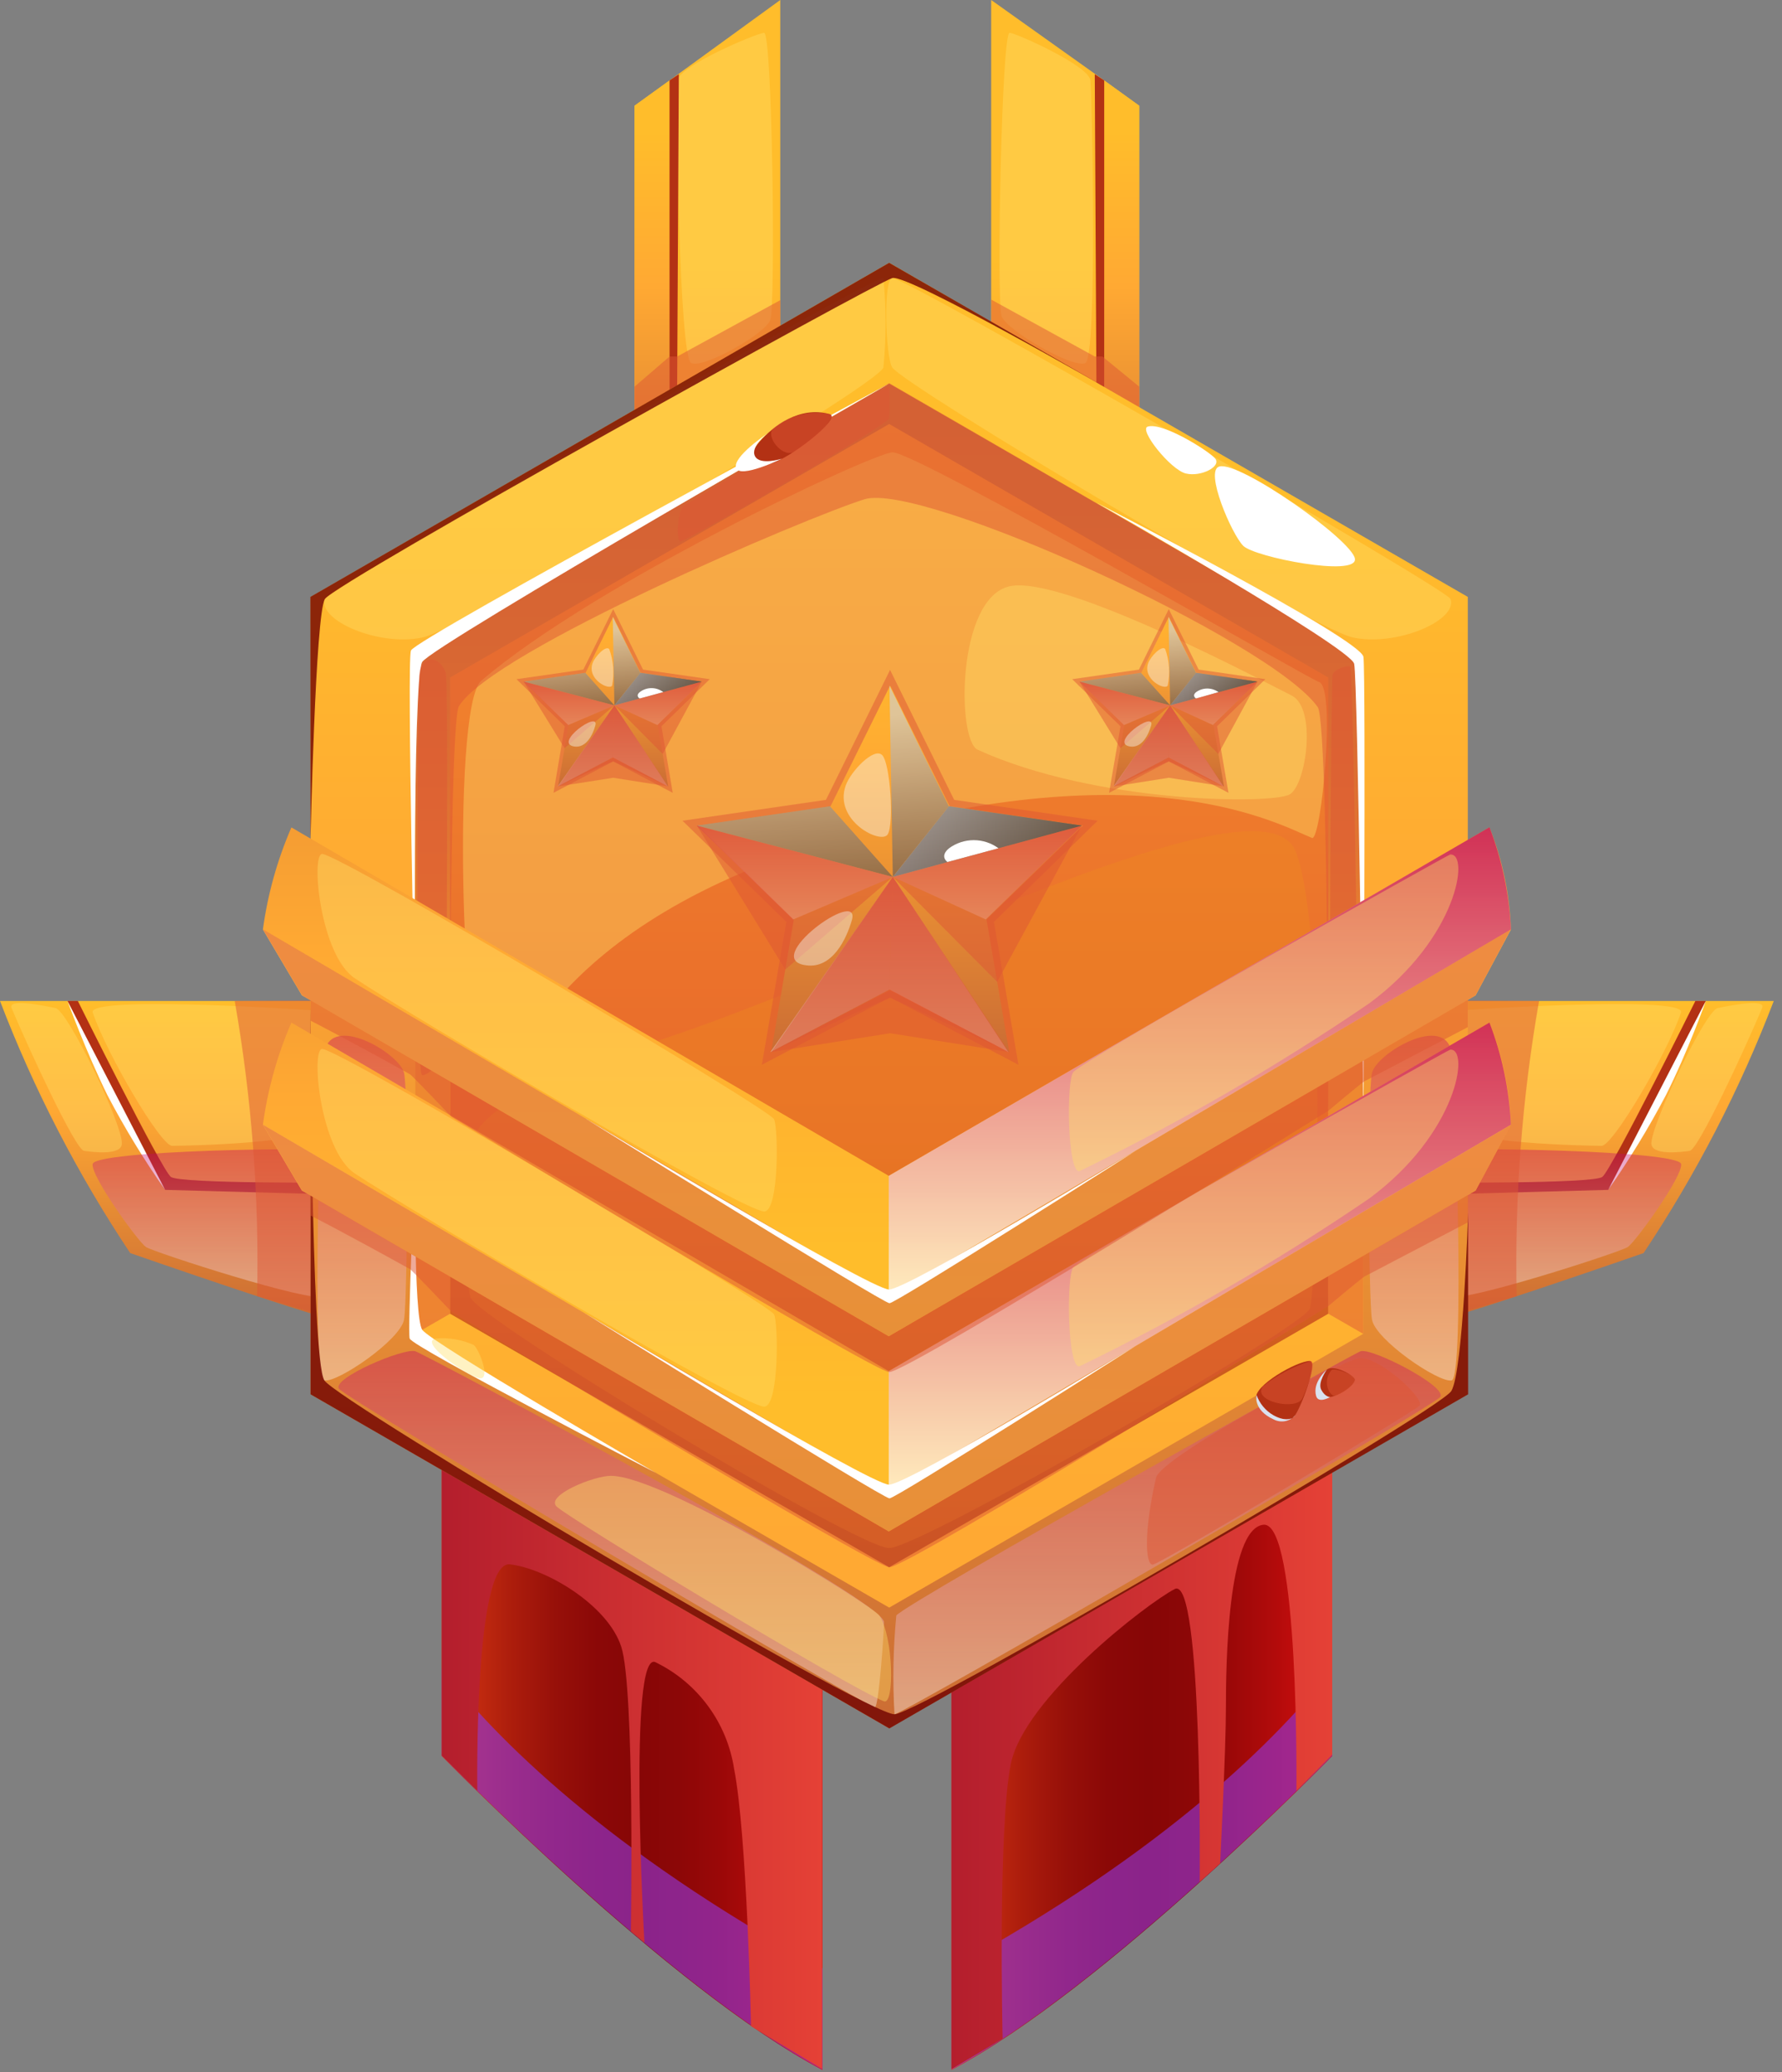 <svg width="117" height="136" viewBox="0 0 117 136" fill="none" xmlns="http://www.w3.org/2000/svg">
<rect x="0" y="0" width="117" height="136" fill="#808080" stroke="none"/>
<path d="M23.559 50.87L20.859 42.39L23.539 39.02L41.659 28.09V6.94L43.959 5.28L51.229 0V36.08L23.559 50.87Z" fill="url(#paint0_linear_6456_59498)"/>
<path d="M20.859 42.39L43.959 29.16V5.28L41.659 6.94V28.09L23.539 39.02L20.859 42.39Z" fill="url(#paint1_linear_6456_59498)"/>
<g style="mix-blend-mode:soft-light" opacity="0.4">
<path d="M44.492 5.28C44.371 6.63 44.592 23.44 45.382 23.83C46.172 24.22 50.242 21.92 50.581 20.99C50.922 20.06 50.721 2.08 50.161 2.15C49.602 2.22 44.572 4.33 44.492 5.28Z" fill="#FFDF66"/>
</g>
<path style="mix-blend-mode:multiply" opacity="0.37" d="M44.621 29.47C42.561 31.16 22.001 42.39 21.751 43.12C21.391 44.05 24.111 48.43 25.411 48.06C26.711 47.69 51.151 33.84 51.201 33.19C51.251 32.54 51.311 28.93 50.721 28.7C50.131 28.47 45.411 28.82 44.621 29.47Z" fill="url(#paint2_linear_6456_59498)"/>
<path d="M20.859 43.12L44.439 29.42L44.569 4.87L43.959 5.28V29.16L20.859 42.39V43.12Z" fill="#B33114"/>
<g style="mix-blend-mode:soft-light" opacity="0.4">
<path d="M41.898 28.33C40.559 28.42 23.788 39.18 23.788 39.49C23.788 39.8 20.838 41.62 21.558 41.57C22.279 41.52 43.468 29.57 43.498 29.16C43.529 28.75 42.629 28.28 41.898 28.33Z" fill="#FFDF66"/>
</g>
<g style="mix-blend-mode:soft-light" opacity="0.4">
<path d="M20.859 43.12C20.859 43.12 31.999 37.49 37.729 33.89C43.459 30.29 44.619 29.47 44.619 29.47L20.859 43.12Z" fill="#FFDF66"/>
</g>
<g style="mix-blend-mode:multiply" opacity="0.5">
<path d="M41.661 25.38L43.961 23.4H44.461L51.231 19.7V36.08L43.501 39.98L39.711 29.26L41.661 28.09V25.38Z" fill="#DE5634"/>
</g>
<path d="M92.888 50.87L95.588 42.39L92.918 39.02L74.798 28.09V6.94L72.498 5.28L65.078 0V36L92.888 50.87Z" fill="url(#paint3_linear_6456_59498)"/>
<path d="M95.59 42.39L72.5 29.16V5.28L74.8 6.94V28.09L92.92 39.02L95.59 42.39Z" fill="url(#paint4_linear_6456_59498)"/>
<g style="mix-blend-mode:soft-light" opacity="0.4">
<path d="M71.591 5.28C71.711 6.63 72.051 23.44 71.261 23.83C70.471 24.22 66.101 21.69 65.761 20.76C65.421 19.83 65.761 2.08 66.291 2.15C66.821 2.22 71.511 4.33 71.591 5.28Z" fill="#FFDF66"/>
</g>
<path style="mix-blend-mode:multiply" opacity="0.37" d="M71.83 29.47C73.89 31.16 94.43 42.39 94.71 43.12C95.07 44.05 92.34 48.43 91.04 48.06C89.74 47.69 65.31 33.84 65.26 33.19C65.21 32.54 65.15 28.93 65.74 28.7C66.33 28.47 71.05 28.82 71.83 29.47Z" fill="url(#paint5_linear_6456_59498)"/>
<path d="M95.589 43.12L72.009 29.42L71.879 4.87L72.499 5.28V29.16L95.589 42.39V43.12Z" fill="#B33114"/>
<g style="mix-blend-mode:soft-light" opacity="0.4">
<path d="M74.55 28.33C75.9 28.42 92.66 39.18 92.66 39.49C92.66 39.8 95.66 41.62 94.9 41.57C94.14 41.52 73 29.55 73 29.16C73 28.77 73.83 28.28 74.55 28.33Z" fill="#FFDF66"/>
</g>
<g style="mix-blend-mode:soft-light" opacity="0.4">
<path d="M95.588 43.12C95.588 43.12 84.428 37.49 78.728 33.89C73.028 30.29 71.828 29.47 71.828 29.47L95.588 43.12Z" fill="#FFDF66"/>
</g>
<g style="mix-blend-mode:multiply" opacity="0.5">
<path d="M74.8 25.38L72.38 23.4H71.88L65.09 19.67L65.11 36.08L72.84 39.98L76.63 29.26L74.8 28.09V25.38Z" fill="#DE5634"/>
</g>
<path d="M54 102.87V135.87C44 130.61 29 115.26 29 115.26V92.44L54 102.87Z" fill="url(#paint6_linear_6456_59498)"/>
<g style="mix-blend-mode:multiply" opacity="0.6">
<path d="M54 129.2V135.84C44 130.58 29 115.23 29 115.23V109.54C32.47 114 39.81 121.46 54 129.2Z" fill="#8E37E2"/>
</g>
<path d="M62.469 102.87V135.87C72.469 130.61 87.469 115.26 87.469 115.26V92.44L62.469 102.87Z" fill="url(#paint7_linear_6456_59498)"/>
<g style="mix-blend-mode:multiply" opacity="0.6">
<path d="M62.469 129.2V135.84C72.469 130.58 87.469 115.23 87.469 115.23V109.54C83.999 114 76.639 121.46 62.469 129.2Z" fill="#8E37E2"/>
</g>
<path style="mix-blend-mode:multiply" d="M31.34 117.55C31.34 117.55 31.11 102.42 33.47 102.68C35.83 102.94 39.9 105.34 40.79 108.09C41.68 110.84 41.42 126.77 41.42 126.77L42.31 127.51C42.31 127.51 41.21 108.16 43.05 109.11C44.41 109.774 45.589 110.758 46.486 111.977C47.383 113.196 47.971 114.614 48.2 116.11C49.05 120.43 49.31 133 49.31 133L53.98 135.8V102.8L29 92.44V115.23L31.34 117.55Z" fill="url(#paint8_linear_6456_59498)"/>
<path style="mix-blend-mode:multiply" d="M85.119 117.55C85.119 117.55 85.309 99.82 82.949 100.08C80.589 100.34 80.489 109.32 80.489 112.08C80.489 114.84 80.109 122.31 80.109 122.31L78.769 123.52C78.769 123.52 78.969 103.35 77.129 104.3C75.289 105.25 67.209 111.49 66.359 115.81C65.509 120.13 65.829 133.81 65.829 133.81L62.469 135.81V102.81L87.469 92.38V115.17L85.119 117.55Z" fill="url(#paint9_linear_6456_59498)"/>
<path d="M22.23 86.65C22.14 86.98 8.55 82.25 8.55 82.25C5.095 77.068 2.228 71.517 0 65.7H23.21L22.23 86.65Z" fill="url(#paint10_linear_6456_59498)"/>
<path d="M4.43 65.7C4.43 65.7 9.85 76.89 10.84 78.1L22.57 78.42V77.62C22.57 77.62 11.83 77.71 11.22 77.25C10.61 76.79 5.11 65.7 5.11 65.7H4.43Z" fill="#B33114"/>
<path d="M4.43 65.7L10.84 78.1C9.448 76.117 8.185 74.046 7.06 71.9C5.63 69 4.43 65.7 4.43 65.7Z" fill="white"/>
<g style="mix-blend-mode:soft-light" opacity="0.4">
<path d="M6.089 66.46C6.989 69.14 10.55 75.21 11.3 75.21C12.05 75.21 20.649 75.06 21.439 73.82C22.23 72.58 22.919 66.58 22.23 66.46C21.54 66.34 5.689 65.27 6.089 66.46Z" fill="#FFDF66"/>
</g>
<g style="mix-blend-mode:soft-light" opacity="0.4">
<path d="M0.76 66.17C1.87 68.79 4.94 75.46 5.52 75.54C6.1 75.62 8 75.86 8 75.06C8.05 73.78 4.45 66.34 3.65 66.17C2.85 66 0.49 65.52 0.76 66.17Z" fill="#FFDF66"/>
</g>
<path style="mix-blend-mode:multiply" opacity="0.37" d="M6.08 76.41C5.98 77.24 9.08 81.51 9.58 81.85C10.081 82.19 20.52 85.56 21.201 85.08C21.881 84.6 22.25 75.8 21.68 75.54C21.11 75.28 6.19 75.5 6.08 76.41Z" fill="url(#paint11_linear_6456_59498)"/>
<g style="mix-blend-mode:multiply" opacity="0.5">
<path d="M15.41 65.7C16.532 72.096 17.024 78.587 16.88 85.08L22.23 86.65L23.23 65.65L15.41 65.7Z" fill="#DE5634"/>
</g>
<path d="M94.23 86.65C94.32 86.98 107.91 82.25 107.91 82.25C111.365 77.068 114.232 71.517 116.46 65.7H93.25L94.23 86.65Z" fill="url(#paint12_linear_6456_59498)"/>
<path d="M112.002 65.7C112.002 65.7 106.582 76.89 105.592 78.1L93.852 78.42V77.62C93.852 77.62 104.592 77.71 105.202 77.25C105.812 76.79 111.312 65.7 111.312 65.7H112.002Z" fill="#B33114"/>
<path d="M112 65.7L105.59 78.1C106.978 76.114 108.24 74.044 109.37 71.9C110.83 69 112 65.7 112 65.7Z" fill="white"/>
<g style="mix-blend-mode:soft-light" opacity="0.4">
<path d="M110.369 66.46C109.469 69.14 105.899 75.21 105.159 75.21C104.419 75.21 95.809 75.06 94.999 73.82C94.189 72.58 93.529 66.58 94.219 66.46C94.909 66.34 110.769 65.27 110.369 66.46Z" fill="#FFDF66"/>
</g>
<g style="mix-blend-mode:soft-light" opacity="0.4">
<path d="M115.692 66.17C114.592 68.79 111.512 75.46 110.942 75.54C110.372 75.62 108.452 75.86 108.422 75.06C108.422 73.78 111.972 66.34 112.772 66.17C113.572 66 116.002 65.52 115.692 66.17Z" fill="#FFDF66"/>
</g>
<path style="mix-blend-mode:multiply" opacity="0.37" d="M110.379 76.41C110.479 77.24 107.379 81.51 106.879 81.85C106.379 82.19 95.939 85.56 95.249 85.08C94.559 84.6 94.249 75.8 94.779 75.54C95.309 75.28 110.259 75.5 110.379 76.41Z" fill="url(#paint13_linear_6456_59498)"/>
<g style="mix-blend-mode:multiply" opacity="0.5">
<path d="M101.05 65.7C99.929 72.096 99.437 78.587 99.581 85.08L94.231 86.65L93.231 65.65L101.05 65.7Z" fill="#DE5634"/>
</g>
<path d="M58.381 17.25L20.391 39.18V91.52L58.381 113.45L96.371 91.52V39.18L58.381 17.25Z" fill="url(#paint14_linear_6456_59498)"/>
<path d="M27.262 87.55V43.15L58.382 25.18L89.502 43.15V87.55L58.382 105.52L27.262 87.55Z" fill="url(#paint15_linear_6456_59498)"/>
<path d="M29.551 86.23V44.47L58.381 27.83L87.211 44.47V86.23L58.381 102.87L29.551 86.23Z" fill="url(#paint16_linear_6456_59498)"/>
<g style="mix-blend-mode:soft-light" opacity="0.4">
<path d="M21.329 39.32C20.869 40.73 24.899 42.46 27.749 41.84C30.599 41.22 57.329 25.54 57.999 24.13C58.195 22.175 58.195 20.205 57.999 18.25C56.999 18.25 21.559 38.64 21.329 39.32Z" fill="#FFDF66"/>
</g>
<g style="mix-blend-mode:soft-light" opacity="0.4">
<path d="M95.241 39.32C95.711 40.73 91.671 42.46 88.821 41.84C85.971 41.22 59.501 25.39 58.591 24.13C58.131 23.48 57.981 18.25 58.591 18.25C59.541 18.25 95.001 38.64 95.241 39.32Z" fill="#FFDF66"/>
</g>
<path style="mix-blend-mode:multiply" opacity="0.37" d="M21.299 69.09C21.039 70.65 20.419 90.46 21.299 90.61C22.179 90.76 26.299 87.94 26.529 86.61C26.759 85.28 26.829 71.73 26.529 70.43C26.229 69.13 21.719 66.48 21.299 69.09Z" fill="url(#paint17_linear_6456_59498)"/>
<path style="mix-blend-mode:multiply" opacity="0.37" d="M95.308 69.09C95.558 70.65 96.189 90.46 95.308 90.61C94.428 90.76 90.308 87.94 90.079 86.61C89.849 85.28 89.778 71.73 90.079 70.43C90.379 69.13 94.879 66.48 95.308 69.09Z" fill="url(#paint18_linear_6456_59498)"/>
<path style="mix-blend-mode:multiply" opacity="0.37" d="M22.252 91.15C22.712 91.83 56.932 112.06 57.442 112.06C57.702 112.06 58.042 107.06 58.042 106.47C58.042 104.91 27.792 88.84 27.262 88.69C26.472 88.47 21.782 90.47 22.252 91.15Z" fill="url(#paint19_linear_6456_59498)"/>
<path style="mix-blend-mode:multiply" opacity="0.37" d="M94.569 91.68C94.109 92.36 59.249 112.52 58.729 112.52C58.601 110.357 58.642 108.187 58.849 106.03C59.949 104.93 88.849 88.84 89.339 88.69C90.119 88.47 94.999 91 94.569 91.68Z" fill="url(#paint20_linear_6456_59498)"/>
<g style="mix-blend-mode:multiply" opacity="0.37">
<path d="M30.871 85.12C28.871 73.55 29.961 72.82 44.321 67.93C58.681 63.04 83.001 50.44 85.081 55.91C87.161 61.38 86.481 84.66 85.991 85.91C85.501 87.16 60.451 101.58 58.381 101.61C56.311 101.64 31.101 86.42 30.871 85.12Z" fill="#ED8A1D"/>
</g>
<g style="mix-blend-mode:soft-light" opacity="0.4">
<path d="M86.59 44.76C86.08 44.64 60.03 29.58 58.59 29.69C57.15 29.8 39.04 38.29 31.59 44.69C29.59 46.41 30.33 71.95 32.17 71.48C34.01 71.01 35.33 60.7 55.5 54.9C75.35 49.18 84 54.13 86.14 55C86.75 55.26 87.74 45 86.59 44.76Z" fill="#FFDF66"/>
</g>
<g style="mix-blend-mode:multiply" opacity="0.5">
<path d="M27.262 87.55V43.15L58.382 25.15L89.502 43.15V87.55L87.212 86.23C87.212 86.23 87.352 47.63 86.522 46.42C83.522 42.1 60.522 31.6 56.762 32.77C53.002 33.94 32.422 42.68 30.132 46.35C29.362 47.58 29.552 86.23 29.552 86.23L27.262 87.55Z" fill="#DE5634"/>
</g>
<g style="mix-blend-mode:soft-light" opacity="0.4">
<path d="M64.19 49.21C71.95 52.75 83.63 52.81 84.7 52.13C85.77 51.45 86.47 46.48 84.8 45.65C83.13 44.82 69.8 37.72 66.3 38.48C62.8 39.24 62.82 48.59 64.19 49.21Z" fill="#FFDF66"/>
</g>
<path opacity="0.8" d="M20.389 55.13C20.389 55.01 20.709 40.37 21.329 39.32C21.949 38.27 57.559 18.53 58.589 18.25C59.619 17.97 72.999 25.67 72.999 25.67L58.379 17.25L20.379 39.18L20.389 55.13Z" fill="#700000"/>
<path d="M72 33C72 33 88.68 42.5 88.91 43.57C89.14 44.64 89.52 73.33 89.52 73.33C89.52 73.33 89.68 44.33 89.52 43.12C89.36 41.91 72 33 72 33Z" fill="white"/>
<path d="M27.261 67.48C27.261 67.48 26.701 43.48 26.981 42.7C27.261 41.92 58.381 25.18 58.381 25.18C58.381 25.18 28.381 42.36 27.721 43.45C27.061 44.54 27.261 67.48 27.261 67.48Z" fill="white"/>
<path opacity="0.8" d="M20.391 91.52L58.391 113.45L96.391 91.52V79.6C96.391 79.6 96.071 90 95.291 91.3C94.511 92.6 60.491 112.39 58.751 112.52C57.011 112.65 22.211 92 21.301 90.61C20.391 89.22 20.391 64.85 20.391 64.85V91.52Z" fill="#700000"/>
<path d="M27.259 76.19C27.259 76.19 27.149 86.43 27.719 87.28C28.289 88.13 43.049 96.67 43.049 96.67C43.049 96.67 27.049 88.4 26.899 87.86C26.749 87.32 27.259 76.19 27.259 76.19Z" fill="white"/>
<g style="mix-blend-mode:soft-light" opacity="0.4">
<path d="M40.109 96.87C38.989 96.87 35.849 98.14 36.529 98.87C37.209 99.6 55.909 110.87 58.039 111.67C58.739 111.93 58.669 107.48 57.739 106.04C57.339 105.43 43.579 96.86 40.109 96.87Z" fill="#FFDF66"/>
</g>
<path d="M75.361 28C74.731 28.17 76.851 30.84 77.861 31.08C78.871 31.32 80.241 30.6 79.771 30.08C79.301 29.56 76.351 27.71 75.361 28Z" fill="white"/>
<path d="M80.06 30.62C79.06 30.87 80.87 35.08 81.63 35.83C82.39 36.58 89.12 37.89 88.96 36.68C88.8 35.47 81.41 30.25 80.06 30.62Z" fill="white"/>
<g style="mix-blend-mode:multiply" opacity="0.5">
<path d="M75.9 97C75.08 100.57 75.21 102.68 75.67 102.7C76.13 102.72 92.74 92.7 93.19 92.28C93.64 91.86 90.53 89 89.25 89.15C87.97 89.3 76.2 95.64 75.9 97Z" fill="#DE5634"/>
</g>
<g style="mix-blend-mode:multiply" opacity="0.5">
<path d="M29.268 44.17C28.868 42.97 27.638 42.97 27.528 44.32C27.418 45.67 27.228 70.54 27.718 70.57C28.208 70.6 29.238 69.39 29.268 68.82C29.298 68.25 29.458 44.74 29.268 44.17Z" fill="#DE5634"/>
</g>
<g style="mix-blend-mode:multiply" opacity="0.5">
<path d="M87.48 44.32C87.42 44.8 87.18 68.32 87.48 68.32C87.78 68.32 89.16 67.22 89.16 66.64C89.16 66.06 88.82 43.87 88.66 43.75C88.5 43.63 87.53 43.94 87.48 44.32Z" fill="#DE5634"/>
</g>
<g style="mix-blend-mode:multiply" opacity="0.5">
<path d="M58.38 27.44C58.38 27.9 44.99 35.54 44.68 35.54C44.37 35.54 44.47 33.48 44.9 33.2C45.33 32.92 58.28 25.12 58.38 25.38C58.425 26.066 58.425 26.754 58.38 27.44Z" fill="#DE5634"/>
</g>
<path d="M86.001 89.33C85.141 89.33 82.261 90.98 82.481 91.8C82.701 92.62 84.481 93.51 84.931 93.03C85.381 92.55 86.571 89.35 86.001 89.33Z" fill="#B33114"/>
<path d="M87.11 89.91C86.82 90.18 86.18 91.14 86.79 91.61C87.4 92.08 89.19 90.84 88.92 90.48C88.65 90.12 87.49 89.56 87.11 89.91Z" fill="#B33114"/>
<g style="mix-blend-mode:multiply" opacity="0.5">
<path d="M82.912 91C82.202 92 85.122 92.6 85.502 91.79C85.882 90.98 86.502 89.27 86.012 89.35C84.886 89.705 83.835 90.264 82.912 91Z" fill="#DE5634"/>
</g>
<path d="M82.5 91.56C82.697 92.12 83.087 92.591 83.6 92.89C84.28 93.29 84.87 93.2 85.04 92.89C84.871 93.09 84.64 93.227 84.384 93.278C84.128 93.328 83.862 93.29 83.63 93.17C82.24 92.54 82.5 91.56 82.5 91.56Z" fill="#DAE1EF"/>
<g style="mix-blend-mode:multiply" opacity="0.5">
<path d="M87.429 89.93C86.779 90.65 87.289 91.67 87.659 91.61C88.029 91.55 89.129 90.83 88.919 90.48C88.709 90.13 87.579 89.78 87.429 89.93Z" fill="#DE5634"/>
</g>
<path d="M87.109 89.91C87.109 89.91 86.499 90.74 86.749 91.22C86.999 91.7 87.329 91.7 87.329 91.7C87.329 91.7 86.549 92.16 86.409 91.62C86.159 90.7 87.109 89.91 87.109 89.91Z" fill="#DAE1EF"/>
<path d="M54.47 27.18C52.47 26.64 50.77 27.97 49.87 28.99C48.97 30.01 49.47 30.61 50.6 30.41C51.73 30.21 55.33 27.41 54.47 27.18Z" fill="#B33114"/>
<g style="mix-blend-mode:multiply" opacity="0.5">
<path d="M54.469 27.18C53.823 27.051 53.156 27.069 52.518 27.231C51.879 27.394 51.285 27.698 50.779 28.12C50.229 28.6 51.309 29.99 52.059 29.69C52.809 29.39 55.099 27.4 54.469 27.18Z" fill="#DE5634"/>
</g>
<path d="M50.379 28.46C50.379 28.46 48.069 30 48.329 30.72C48.589 31.44 51.329 30.11 51.329 30.11C51.329 30.11 49.889 30.57 49.569 29.94C49.249 29.31 50.379 28.46 50.379 28.46Z" fill="white"/>
<g style="mix-blend-mode:soft-light" opacity="0.4">
<path d="M28.582 87.86C27.492 88.13 30.722 90.34 31.482 90.46C32.242 90.58 31.482 88.63 31.122 88.29C30.327 87.927 29.451 87.779 28.582 87.86Z" fill="#FFDF66"/>
</g>
<path d="M58.352 90L19.132 67.12C18.204 69.257 17.575 71.512 17.262 73.82L19.822 78.14L58.352 100.52L96.882 78.14L99.202 73.82C99.124 71.522 98.647 69.255 97.792 67.12L58.352 90Z" fill="url(#paint21_linear_6456_59498)"/>
<path d="M19.822 78.14L17.262 73.82L58.352 97.89L99.202 73.82L96.882 78.14L58.352 100.52L19.822 78.14Z" fill="url(#paint22_linear_6456_59498)"/>
<g style="mix-blend-mode:multiply" opacity="0.5">
<path d="M17.262 73.82L19.822 78.14L20.402 78.5V79.79C20.402 79.79 22.602 80.91 26.912 83.3C27.062 83.38 29.632 86.09 29.632 86.09C29.632 86.09 57.382 102.87 58.392 102.87C59.682 102.87 87.222 85.72 87.222 85.72C87.222 85.72 89.362 83.92 89.582 83.79L96.382 80.23V78.44L96.892 78.14L99.212 73.82L58.352 97.89L17.262 73.82Z" fill="#DE5634"/>
</g>
<path style="mix-blend-mode:multiply" opacity="0.69" d="M58.352 90V97.9L99.202 73.82C99.094 71.526 98.618 69.263 97.792 67.12L58.352 90Z" fill="url(#paint23_linear_6456_59498)"/>
<g style="mix-blend-mode:soft-light" opacity="0.4">
<path d="M21.152 68.85C20.402 68.85 21.012 75.5 23.292 77.02C26.912 79.45 48.742 92.31 50.172 92.33C51.172 92.33 51.102 86.7 50.812 86.26C50.252 85.43 22.272 68.85 21.152 68.85Z" fill="#FFDF66"/>
</g>
<g style="mix-blend-mode:soft-light" opacity="0.4">
<path d="M70.48 83.17C70 83.66 70.07 89.86 70.88 89.68C77.473 86.482 83.823 82.805 89.88 78.68C95.7 74.4 96.52 68.77 95.21 68.9C95.17 68.86 71.45 82.16 70.48 83.17Z" fill="#FFDF66"/>
</g>
<path d="M38.371 86.18C38.371 86.18 57.141 97.45 58.371 97.45C59.601 97.45 74.561 88.35 74.561 88.35C74.561 88.35 58.831 98.35 58.401 98.35C57.971 98.35 38.371 86.18 38.371 86.18Z" fill="white"/>
<path d="M58.352 77.18L19.132 54.31C18.205 56.444 17.576 58.695 17.262 61L19.822 65.32L58.352 87.71L96.882 65.33L99.202 61C99.124 58.702 98.647 56.434 97.792 54.3L58.352 77.18Z" fill="url(#paint24_linear_6456_59498)"/>
<path d="M19.822 65.33L17.262 61.01L58.352 85.08L99.202 61.01L96.882 65.33L58.352 87.71L19.822 65.33Z" fill="url(#paint25_linear_6456_59498)"/>
<g style="mix-blend-mode:multiply" opacity="0.5">
<path d="M17.262 61L19.822 65.32L20.402 65.68V67C20.402 67 22.602 68.12 26.912 70.51C27.062 70.59 29.632 73.3 29.632 73.3C29.632 73.3 57.372 90.06 58.382 90.06C59.672 90.06 87.212 72.91 87.212 72.91C87.212 72.91 89.352 71.11 89.572 70.98L96.372 67.42V65.63L96.882 65.33L99.202 61L58.352 85.08L17.262 61Z" fill="#DE5634"/>
</g>
<path style="mix-blend-mode:multiply" opacity="0.69" d="M58.352 77.18V85.08L99.202 61C99.094 58.705 98.618 56.443 97.792 54.3L58.352 77.18Z" fill="url(#paint26_linear_6456_59498)"/>
<g style="mix-blend-mode:soft-light" opacity="0.4">
<path d="M21.152 56.05C20.402 56.05 21.012 62.69 23.292 64.21C26.912 66.64 48.742 79.5 50.172 79.52C51.172 79.52 51.102 73.89 50.812 73.45C50.252 72.62 22.272 56.05 21.152 56.05Z" fill="#FFDF66"/>
</g>
<g style="mix-blend-mode:soft-light" opacity="0.4">
<path d="M70.48 70.36C70 70.85 70.07 77.06 70.88 76.87C77.473 73.672 83.823 69.995 89.88 65.87C95.7 61.6 96.52 55.96 95.21 56.09C95.17 56.05 71.45 69.35 70.48 70.36Z" fill="#FFDF66"/>
</g>
<path d="M38.371 73.38C38.371 73.38 57.141 84.64 58.371 84.64C59.601 84.64 74.561 75.54 74.561 75.54C74.561 75.54 58.831 85.54 58.401 85.54C57.971 85.54 38.371 73.38 38.371 73.38Z" fill="white"/>
<g style="mix-blend-mode:multiply" opacity="0.5">
<path d="M58.439 65.47L50.019 69.89L51.629 60.51L44.809 53.87L54.229 52.5L58.439 43.97L62.649 52.5L72.069 53.87L65.259 60.51L66.869 69.89L58.439 65.47Z" fill="#DE5634"/>
</g>
<path d="M71.091 54.19L66.541 53.53L65.301 53.35L62.351 52.92L58.441 45L54.531 52.92L45.801 54.19L52.121 60.35L50.631 69.06L58.441 64.95L66.261 69.06L64.771 60.35L71.091 54.19Z" fill="url(#paint27_linear_6456_59498)"/>
<path style="mix-blend-mode:multiply" opacity="0.37" d="M45.75 54.19L58.62 57.56L52.08 60.35L45.75 54.19Z" fill="url(#paint28_linear_6456_59498)"/>
<path style="mix-blend-mode:multiply" opacity="0.37" d="M71.041 54.19L58.621 57.56L64.721 60.35L71.041 54.19Z" fill="url(#paint29_linear_6456_59498)"/>
<path style="mix-blend-mode:multiply" opacity="0.37" d="M58.398 64.95L58.618 57.56L50.578 69.06L58.398 64.95Z" fill="url(#paint30_linear_6456_59498)"/>
<path style="mix-blend-mode:multiply" opacity="0.37" d="M66.208 69.06L58.618 57.56L58.398 64.95L66.208 69.06Z" fill="url(#paint31_linear_6456_59498)"/>
<path style="mix-blend-mode:color-dodge" opacity="0.5" d="M58.398 45L58.618 57.56L62.298 52.92L58.398 45Z" fill="url(#paint32_linear_6456_59498)"/>
<path style="mix-blend-mode:color-dodge" opacity="0.5" d="M71.041 54.19L58.621 57.56L62.301 52.92L71.041 54.19Z" fill="url(#paint33_linear_6456_59498)"/>
<path style="mix-blend-mode:color-dodge" opacity="0.5" d="M71.041 54.19L58.621 57.56L62.301 52.92L71.041 54.19Z" fill="url(#paint34_linear_6456_59498)"/>
<path style="mix-blend-mode:color-dodge" opacity="0.5" d="M54.49 52.92L58.62 57.56L45.75 54.19L54.49 52.92Z" fill="url(#paint35_linear_6456_59498)"/>
<path d="M62.309 55.68C61.66 56.22 62.209 56.58 62.209 56.58L65.559 55.68C65.089 55.333 64.519 55.146 63.934 55.146C63.35 55.146 62.78 55.333 62.309 55.68Z" fill="white"/>
<g style="mix-blend-mode:multiply" opacity="0.5">
<path d="M50.629 69.06C50.629 69.06 56.549 66.26 58.439 65.49L66.259 69.06L58.439 65L50.629 69.06Z" fill="#DE5634"/>
</g>
<g style="mix-blend-mode:multiply" opacity="0.5">
<path d="M45.75 54.19L58.62 57.56L51.56 63.64L45.75 54.19Z" fill="#DE5634"/>
</g>
<g style="mix-blend-mode:multiply" opacity="0.5">
<path d="M71.041 54.19L58.621 57.56L65.471 64.45L71.041 54.19Z" fill="#DE5634"/>
</g>
<g style="mix-blend-mode:multiply" opacity="0.5">
<path d="M50.629 69.06L58.619 57.56L66.259 69.06L58.439 67.82L50.629 69.06Z" fill="#DE5634"/>
</g>
<g style="mix-blend-mode:soft-light" opacity="0.4">
<path d="M55.529 51.55C54.699 53.86 57.868 55.47 58.288 54.76C58.709 54.05 58.449 50.09 57.919 49.56C57.389 49.03 55.868 50.61 55.529 51.55Z" fill="#F7FFFF"/>
</g>
<g style="mix-blend-mode:soft-light" opacity="0.4">
<path d="M52.941 63.36C54.631 63.59 55.571 61.67 55.941 60.36C56.491 58.23 49.881 63 52.941 63.36Z" fill="#F7FFFF"/>
</g>
<g style="mix-blend-mode:multiply" opacity="0.5">
<path d="M40.26 49.98L36.34 52.04L37.08 47.67L33.91 44.58L38.3 43.95L40.26 39.98L42.22 43.95L46.6 44.58L43.43 47.67L44.17 52.04L40.26 49.98Z" fill="#DE5634"/>
</g>
<path d="M46.1 44.74L44 44.44L43.43 44.35L42.06 44.16L40.26 40.49L38.45 44.16L34.41 44.74L37.33 47.59L36.64 51.62L40.26 49.72L43.87 51.62L43.18 47.59L46.1 44.74Z" fill="url(#paint36_linear_6456_59498)"/>
<path style="mix-blend-mode:multiply" opacity="0.37" d="M34.379 44.74L40.339 46.3L37.309 47.59L34.379 44.74Z" fill="url(#paint37_linear_6456_59498)"/>
<path style="mix-blend-mode:multiply" opacity="0.37" d="M46.08 44.74L40.34 46.3L43.16 47.59L46.08 44.74Z" fill="url(#paint38_linear_6456_59498)"/>
<path style="mix-blend-mode:multiply" opacity="0.37" d="M40.231 49.72L40.341 46.3L36.621 51.62L40.231 49.72Z" fill="url(#paint39_linear_6456_59498)"/>
<path style="mix-blend-mode:multiply" opacity="0.37" d="M43.85 51.62L40.34 46.3L40.23 49.72L43.85 51.62Z" fill="url(#paint40_linear_6456_59498)"/>
<path style="mix-blend-mode:color-dodge" opacity="0.5" d="M40.23 40.49L40.34 46.3L42.041 44.16L40.23 40.49Z" fill="url(#paint41_linear_6456_59498)"/>
<path style="mix-blend-mode:color-dodge" opacity="0.5" d="M46.08 44.74L40.34 46.3L42.04 44.16L46.08 44.74Z" fill="url(#paint42_linear_6456_59498)"/>
<path style="mix-blend-mode:color-dodge" opacity="0.5" d="M46.08 44.74L40.34 46.3L42.04 44.16L46.08 44.74Z" fill="url(#paint43_linear_6456_59498)"/>
<path style="mix-blend-mode:color-dodge" opacity="0.5" d="M38.429 44.16L40.339 46.3L34.379 44.74L38.429 44.16Z" fill="url(#paint44_linear_6456_59498)"/>
<path d="M42.001 45.43C41.7 45.68 42.001 45.85 42.001 45.85L43.55 45.43C43.328 45.259 43.056 45.166 42.776 45.166C42.495 45.166 42.223 45.259 42.001 45.43Z" fill="white"/>
<g style="mix-blend-mode:multiply" opacity="0.5">
<path d="M36.641 51.62C36.641 51.62 39.381 50.33 40.261 49.97L43.871 51.62L40.261 49.72L36.641 51.62Z" fill="#DE5634"/>
</g>
<g style="mix-blend-mode:multiply" opacity="0.5">
<path d="M34.379 44.74L40.339 46.3L37.069 49.11L34.379 44.74Z" fill="#DE5634"/>
</g>
<g style="mix-blend-mode:multiply" opacity="0.5">
<path d="M46.08 44.74L40.34 46.3L43.51 49.49L46.08 44.74Z" fill="#DE5634"/>
</g>
<g style="mix-blend-mode:multiply" opacity="0.5">
<path d="M36.641 51.62L40.341 46.3L43.871 51.62L40.261 51.05L36.641 51.62Z" fill="#DE5634"/>
</g>
<g style="mix-blend-mode:soft-light" opacity="0.4">
<path d="M38.909 43.52C38.519 44.59 39.999 45.33 40.189 45C40.347 44.198 40.281 43.368 39.999 42.6C39.759 42.35 39.069 43.09 38.909 43.52Z" fill="#F7FFFF"/>
</g>
<g style="mix-blend-mode:soft-light" opacity="0.4">
<path d="M37.71 49C38.49 49.11 38.93 48.22 39.09 47.61C39.35 46.61 36.3 48.79 37.71 49Z" fill="#F7FFFF"/>
</g>
<g style="mix-blend-mode:multiply" opacity="0.5">
<path d="M76.738 49.98L72.818 52.04L73.568 47.67L70.398 44.58L74.778 43.95L76.738 39.98L78.698 43.95L83.078 44.58L79.908 47.67L80.658 52.04L76.738 49.98Z" fill="#DE5634"/>
</g>
<path d="M82.591 44.74L80.491 44.44L79.911 44.35L78.551 44.16L76.741 40.49L74.931 44.16L70.891 44.74L73.821 47.59L73.131 51.62L76.741 49.72L80.361 51.62L79.671 47.59L82.591 44.74Z" fill="url(#paint45_linear_6456_59498)"/>
<path style="mix-blend-mode:multiply" opacity="0.37" d="M70.871 44.74L76.831 46.3L73.801 47.59L70.871 44.74Z" fill="url(#paint46_linear_6456_59498)"/>
<path style="mix-blend-mode:multiply" opacity="0.37" d="M82.568 44.74L76.828 46.3L79.638 47.59L82.568 44.74Z" fill="url(#paint47_linear_6456_59498)"/>
<path style="mix-blend-mode:multiply" opacity="0.37" d="M76.719 49.72L76.829 46.3L73.109 51.62L76.719 49.72Z" fill="url(#paint48_linear_6456_59498)"/>
<path style="mix-blend-mode:multiply" opacity="0.37" d="M80.329 51.62L76.829 46.3L76.719 49.72L80.329 51.62Z" fill="url(#paint49_linear_6456_59498)"/>
<path style="mix-blend-mode:color-dodge" opacity="0.5" d="M76.719 40.49L76.829 46.3L78.529 44.16L76.719 40.49Z" fill="url(#paint50_linear_6456_59498)"/>
<path style="mix-blend-mode:color-dodge" opacity="0.5" d="M82.568 44.74L76.828 46.3L78.528 44.16L82.568 44.74Z" fill="url(#paint51_linear_6456_59498)"/>
<path style="mix-blend-mode:color-dodge" opacity="0.5" d="M82.568 44.74L76.828 46.3L78.528 44.16L82.568 44.74Z" fill="url(#paint52_linear_6456_59498)"/>
<path style="mix-blend-mode:color-dodge" opacity="0.5" d="M74.911 44.16L76.831 46.3L70.871 44.74L74.911 44.16Z" fill="url(#paint53_linear_6456_59498)"/>
<path d="M78.532 45.43C78.232 45.68 78.532 45.85 78.532 45.85L80.002 45.43C79.788 45.276 79.531 45.193 79.267 45.193C79.003 45.193 78.746 45.276 78.532 45.43Z" fill="white"/>
<g style="mix-blend-mode:multiply" opacity="0.5">
<path d="M73.129 51.62C73.129 51.62 75.869 50.33 76.739 49.97L80.359 51.62L76.739 49.72L73.129 51.62Z" fill="#DE5634"/>
</g>
<g style="mix-blend-mode:multiply" opacity="0.5">
<path d="M70.871 44.74L76.831 46.3L73.561 49.11L70.871 44.74Z" fill="#DE5634"/>
</g>
<g style="mix-blend-mode:multiply" opacity="0.5">
<path d="M82.568 44.74L76.828 46.3L79.988 49.49L82.568 44.74Z" fill="#DE5634"/>
</g>
<g style="mix-blend-mode:multiply" opacity="0.5">
<path d="M73.129 51.62L76.829 46.3L80.359 51.62L76.739 51.05L73.129 51.62Z" fill="#DE5634"/>
</g>
<g style="mix-blend-mode:soft-light" opacity="0.4">
<path d="M75.389 43.52C74.999 44.59 76.479 45.33 76.669 45C76.835 44.196 76.777 43.362 76.499 42.59C76.249 42.35 75.549 43.09 75.389 43.52Z" fill="#F7FFFF"/>
</g>
<g style="mix-blend-mode:soft-light" opacity="0.4">
<path d="M74.202 49C74.982 49.11 75.412 48.22 75.582 47.61C75.842 46.61 72.782 48.79 74.202 49Z" fill="#F7FFFF"/>
</g>
<defs>
<linearGradient id="paint0_linear_6456_59498" x1="36.039" y1="49.8" x2="36.039" y2="16.99" gradientUnits="userSpaceOnUse">
<stop stop-color="#CA6B34"/>
<stop offset="0.67" stop-color="#FFA933"/>
<stop offset="1" stop-color="#FFBD2B"/>
</linearGradient>
<linearGradient id="paint1_linear_6456_59498" x1="32.409" y1="39.53" x2="32.409" y2="8.61" gradientUnits="userSpaceOnUse">
<stop stop-color="#CA6B34"/>
<stop offset="0.67" stop-color="#FFA933"/>
<stop offset="1" stop-color="#FFBD2B"/>
</linearGradient>
<linearGradient id="paint2_linear_6456_59498" x1="36.471" y1="28.62" x2="36.471" y2="48.08" gradientUnits="userSpaceOnUse">
<stop stop-color="#C10065"/>
<stop offset="1" stop-color="white"/>
</linearGradient>
<linearGradient id="paint3_linear_6456_59498" x1="80.338" y1="49.8" x2="80.338" y2="16.99" gradientUnits="userSpaceOnUse">
<stop stop-color="#CA6B34"/>
<stop offset="0.67" stop-color="#FFA933"/>
<stop offset="1" stop-color="#FFBD2B"/>
</linearGradient>
<linearGradient id="paint4_linear_6456_59498" x1="84.04" y1="39.53" x2="84.04" y2="8.61" gradientUnits="userSpaceOnUse">
<stop stop-color="#CA6B34"/>
<stop offset="0.67" stop-color="#FFA933"/>
<stop offset="1" stop-color="#FFBD2B"/>
</linearGradient>
<linearGradient id="paint5_linear_6456_59498" x1="79.98" y1="28.62" x2="79.98" y2="48.08" gradientUnits="userSpaceOnUse">
<stop stop-color="#C10065"/>
<stop offset="1" stop-color="white"/>
</linearGradient>
<linearGradient id="paint6_linear_6456_59498" x1="29" y1="114.14" x2="53.98" y2="114.14" gradientUnits="userSpaceOnUse">
<stop stop-color="#DE3C14"/>
<stop offset="0.07" stop-color="#C72E10"/>
<stop offset="0.19" stop-color="#AB1C0C"/>
<stop offset="0.3" stop-color="#971009"/>
<stop offset="0.41" stop-color="#8B0807"/>
<stop offset="0.52" stop-color="#870606"/>
<stop offset="0.62" stop-color="#8C0707"/>
<stop offset="0.73" stop-color="#9A0808"/>
<stop offset="0.85" stop-color="#B20B0B"/>
<stop offset="0.97" stop-color="#D30E0E"/>
<stop offset="1" stop-color="#DB0F0F"/>
</linearGradient>
<linearGradient id="paint7_linear_6456_59498" x1="62.469" y1="114.14" x2="87.459" y2="114.14" gradientUnits="userSpaceOnUse">
<stop stop-color="#DE3C14"/>
<stop offset="0.07" stop-color="#C72E10"/>
<stop offset="0.19" stop-color="#AB1C0C"/>
<stop offset="0.3" stop-color="#971009"/>
<stop offset="0.41" stop-color="#8B0807"/>
<stop offset="0.52" stop-color="#870606"/>
<stop offset="0.62" stop-color="#8C0707"/>
<stop offset="0.73" stop-color="#9A0808"/>
<stop offset="0.85" stop-color="#B20B0B"/>
<stop offset="0.97" stop-color="#D30E0E"/>
<stop offset="1" stop-color="#DB0F0F"/>
</linearGradient>
<linearGradient id="paint8_linear_6456_59498" x1="29" y1="114.14" x2="53.98" y2="114.14" gradientUnits="userSpaceOnUse">
<stop stop-color="#B41E2D"/>
<stop offset="1" stop-color="#E54136"/>
</linearGradient>
<linearGradient id="paint9_linear_6456_59498" x1="62.469" y1="114.14" x2="87.459" y2="114.14" gradientUnits="userSpaceOnUse">
<stop stop-color="#B41E2D"/>
<stop offset="1" stop-color="#E54136"/>
</linearGradient>
<linearGradient id="paint10_linear_6456_59498" x1="11.6" y1="86.61" x2="11.6" y2="65.86" gradientUnits="userSpaceOnUse">
<stop stop-color="#CA6B34"/>
<stop offset="0.67" stop-color="#FFA933"/>
<stop offset="1" stop-color="#FFBD2B"/>
</linearGradient>
<linearGradient id="paint11_linear_6456_59498" x1="14.021" y1="75.44" x2="14.021" y2="85.13" gradientUnits="userSpaceOnUse">
<stop stop-color="#C10065"/>
<stop offset="1" stop-color="white"/>
</linearGradient>
<linearGradient id="paint12_linear_6456_59498" x1="104.86" y1="86.61" x2="104.86" y2="65.86" gradientUnits="userSpaceOnUse">
<stop stop-color="#CA6B34"/>
<stop offset="0.67" stop-color="#FFA933"/>
<stop offset="1" stop-color="#FFBD2B"/>
</linearGradient>
<linearGradient id="paint13_linear_6456_59498" x1="102.439" y1="75.44" x2="102.439" y2="85.13" gradientUnits="userSpaceOnUse">
<stop stop-color="#C10065"/>
<stop offset="1" stop-color="white"/>
</linearGradient>
<linearGradient id="paint14_linear_6456_59498" x1="58.381" y1="115.1" x2="58.381" y2="32.61" gradientUnits="userSpaceOnUse">
<stop stop-color="#CA6B34"/>
<stop offset="0.67" stop-color="#FFA933"/>
<stop offset="1" stop-color="#FFBD2B"/>
</linearGradient>
<linearGradient id="paint15_linear_6456_59498" x1="58.382" y1="18.1" x2="58.382" y2="101.02" gradientUnits="userSpaceOnUse">
<stop stop-color="#CA6B34"/>
<stop offset="0.17" stop-color="#CC6E34"/>
<stop offset="0.29" stop-color="#D27733"/>
<stop offset="0.39" stop-color="#DB8631"/>
<stop offset="0.48" stop-color="#E99B2F"/>
<stop offset="0.57" stop-color="#FBB72C"/>
<stop offset="0.59" stop-color="#FFBD2B"/>
<stop offset="1" stop-color="#FFA933"/>
</linearGradient>
<linearGradient id="paint16_linear_6456_59498" x1="58.381" y1="102.87" x2="58.381" y2="27.83" gradientUnits="userSpaceOnUse">
<stop stop-color="#B75014"/>
<stop offset="0.38" stop-color="#E8692A"/>
<stop offset="1" stop-color="#F58E2F"/>
</linearGradient>
<linearGradient id="paint17_linear_6456_59498" x1="23.789" y1="67.99" x2="23.789" y2="90.62" gradientUnits="userSpaceOnUse">
<stop stop-color="#C10065"/>
<stop offset="1" stop-color="white"/>
</linearGradient>
<linearGradient id="paint18_linear_6456_59498" x1="92.819" y1="67.99" x2="92.819" y2="90.62" gradientUnits="userSpaceOnUse">
<stop stop-color="#C10065"/>
<stop offset="1" stop-color="white"/>
</linearGradient>
<linearGradient id="paint19_linear_6456_59498" x1="40.132" y1="88.67" x2="40.132" y2="112.06" gradientUnits="userSpaceOnUse">
<stop stop-color="#C10065"/>
<stop offset="1" stop-color="white"/>
</linearGradient>
<linearGradient id="paint20_linear_6456_59498" x1="76.629" y1="88.68" x2="76.629" y2="112.52" gradientUnits="userSpaceOnUse">
<stop stop-color="#C10065"/>
<stop offset="1" stop-color="white"/>
</linearGradient>
<linearGradient id="paint21_linear_6456_59498" x1="58.232" y1="32.03" x2="58.232" y2="91.82" gradientUnits="userSpaceOnUse">
<stop stop-color="#CA6B34"/>
<stop offset="0.67" stop-color="#FFA933"/>
<stop offset="1" stop-color="#FFBD2B"/>
</linearGradient>
<linearGradient id="paint22_linear_6456_59498" x1="58.232" y1="100.52" x2="58.232" y2="73.82" gradientUnits="userSpaceOnUse">
<stop stop-color="#F1CB3C"/>
<stop offset="1" stop-color="#FFC14F"/>
</linearGradient>
<linearGradient id="paint23_linear_6456_59498" x1="78.772" y1="67.12" x2="78.772" y2="97.89" gradientUnits="userSpaceOnUse">
<stop stop-color="#C10065"/>
<stop offset="1" stop-color="white"/>
</linearGradient>
<linearGradient id="paint24_linear_6456_59498" x1="58.232" y1="22.27" x2="58.232" y2="82.06" gradientUnits="userSpaceOnUse">
<stop stop-color="#CA6B34"/>
<stop offset="0.67" stop-color="#FFA933"/>
<stop offset="1" stop-color="#FFBD2B"/>
</linearGradient>
<linearGradient id="paint25_linear_6456_59498" x1="58.232" y1="87.71" x2="58.232" y2="61.01" gradientUnits="userSpaceOnUse">
<stop stop-color="#F1CB3C"/>
<stop offset="1" stop-color="#FFC14F"/>
</linearGradient>
<linearGradient id="paint26_linear_6456_59498" x1="78.772" y1="54.31" x2="78.772" y2="85.08" gradientUnits="userSpaceOnUse">
<stop stop-color="#C10065"/>
<stop offset="1" stop-color="white"/>
</linearGradient>
<linearGradient id="paint27_linear_6456_59498" x1="58.441" y1="69.51" x2="58.441" y2="40.92" gradientUnits="userSpaceOnUse">
<stop stop-color="#CA6B34"/>
<stop offset="0.67" stop-color="#FFA933"/>
<stop offset="1" stop-color="#FFBD2B"/>
</linearGradient>
<linearGradient id="paint28_linear_6456_59498" x1="52.19" y1="54.19" x2="52.19" y2="60.35" gradientUnits="userSpaceOnUse">
<stop stop-color="#C10065"/>
<stop offset="1" stop-color="white"/>
</linearGradient>
<linearGradient id="paint29_linear_6456_59498" x1="64.831" y1="54.19" x2="64.831" y2="60.35" gradientUnits="userSpaceOnUse">
<stop stop-color="#C10065"/>
<stop offset="1" stop-color="white"/>
</linearGradient>
<linearGradient id="paint30_linear_6456_59498" x1="54.598" y1="57.56" x2="54.598" y2="69.06" gradientUnits="userSpaceOnUse">
<stop stop-color="#C10065"/>
<stop offset="1" stop-color="white"/>
</linearGradient>
<linearGradient id="paint31_linear_6456_59498" x1="62.308" y1="57.56" x2="62.308" y2="69.06" gradientUnits="userSpaceOnUse">
<stop stop-color="#C10065"/>
<stop offset="1" stop-color="white"/>
</linearGradient>
<linearGradient id="paint32_linear_6456_59498" x1="59.548" y1="46.89" x2="61.298" y2="62.93" gradientUnits="userSpaceOnUse">
<stop stop-color="#BFD7FF"/>
<stop offset="1"/>
</linearGradient>
<linearGradient id="paint33_linear_6456_59498" x1="58.621" y1="55.24" x2="71.041" y2="55.24" gradientUnits="userSpaceOnUse">
<stop stop-color="#BFD7FF"/>
<stop offset="1"/>
</linearGradient>
<linearGradient id="paint34_linear_6456_59498" x1="63.801" y1="46.43" x2="65.551" y2="62.47" gradientUnits="userSpaceOnUse">
<stop stop-color="#BFD7FF"/>
<stop offset="1"/>
</linearGradient>
<linearGradient id="paint35_linear_6456_59498" x1="51.31" y1="47.79" x2="53.06" y2="63.83" gradientUnits="userSpaceOnUse">
<stop stop-color="#BFD7FF"/>
<stop offset="1"/>
</linearGradient>
<linearGradient id="paint36_linear_6456_59498" x1="40.26" y1="51.83" x2="40.26" y2="38.61" gradientUnits="userSpaceOnUse">
<stop stop-color="#CA6B34"/>
<stop offset="0.67" stop-color="#FFA933"/>
<stop offset="1" stop-color="#FFBD2B"/>
</linearGradient>
<linearGradient id="paint37_linear_6456_59498" x1="37.359" y1="44.74" x2="37.359" y2="47.59" gradientUnits="userSpaceOnUse">
<stop stop-color="#C10065"/>
<stop offset="1" stop-color="white"/>
</linearGradient>
<linearGradient id="paint38_linear_6456_59498" x1="43.21" y1="44.74" x2="43.21" y2="47.59" gradientUnits="userSpaceOnUse">
<stop stop-color="#C10065"/>
<stop offset="1" stop-color="white"/>
</linearGradient>
<linearGradient id="paint39_linear_6456_59498" x1="38.481" y1="46.3" x2="38.481" y2="51.62" gradientUnits="userSpaceOnUse">
<stop stop-color="#C10065"/>
<stop offset="1" stop-color="white"/>
</linearGradient>
<linearGradient id="paint40_linear_6456_59498" x1="42.041" y1="46.3" x2="42.041" y2="51.62" gradientUnits="userSpaceOnUse">
<stop stop-color="#C10065"/>
<stop offset="1" stop-color="white"/>
</linearGradient>
<linearGradient id="paint41_linear_6456_59498" x1="40.77" y1="41.37" x2="41.581" y2="48.79" gradientUnits="userSpaceOnUse">
<stop stop-color="#BFD7FF"/>
<stop offset="1"/>
</linearGradient>
<linearGradient id="paint42_linear_6456_59498" x1="40.34" y1="45.23" x2="46.08" y2="45.23" gradientUnits="userSpaceOnUse">
<stop stop-color="#BFD7FF"/>
<stop offset="1"/>
</linearGradient>
<linearGradient id="paint43_linear_6456_59498" x1="42.73" y1="41.15" x2="43.54" y2="48.57" gradientUnits="userSpaceOnUse">
<stop stop-color="#BFD7FF"/>
<stop offset="1"/>
</linearGradient>
<linearGradient id="paint44_linear_6456_59498" x1="36.949" y1="41.78" x2="37.759" y2="49.2" gradientUnits="userSpaceOnUse">
<stop stop-color="#BFD7FF"/>
<stop offset="1"/>
</linearGradient>
<linearGradient id="paint45_linear_6456_59498" x1="76.741" y1="51.83" x2="76.741" y2="38.61" gradientUnits="userSpaceOnUse">
<stop stop-color="#CA6B34"/>
<stop offset="0.67" stop-color="#FFA933"/>
<stop offset="1" stop-color="#FFBD2B"/>
</linearGradient>
<linearGradient id="paint46_linear_6456_59498" x1="73.851" y1="44.74" x2="73.851" y2="47.59" gradientUnits="userSpaceOnUse">
<stop stop-color="#C10065"/>
<stop offset="1" stop-color="white"/>
</linearGradient>
<linearGradient id="paint47_linear_6456_59498" x1="79.698" y1="44.74" x2="79.698" y2="47.59" gradientUnits="userSpaceOnUse">
<stop stop-color="#C10065"/>
<stop offset="1" stop-color="white"/>
</linearGradient>
<linearGradient id="paint48_linear_6456_59498" x1="74.959" y1="46.3" x2="74.959" y2="51.62" gradientUnits="userSpaceOnUse">
<stop stop-color="#C10065"/>
<stop offset="1" stop-color="white"/>
</linearGradient>
<linearGradient id="paint49_linear_6456_59498" x1="78.529" y1="46.3" x2="78.529" y2="51.62" gradientUnits="userSpaceOnUse">
<stop stop-color="#C10065"/>
<stop offset="1" stop-color="white"/>
</linearGradient>
<linearGradient id="paint50_linear_6456_59498" x1="77.259" y1="41.37" x2="78.059" y2="48.79" gradientUnits="userSpaceOnUse">
<stop stop-color="#BFD7FF"/>
<stop offset="1"/>
</linearGradient>
<linearGradient id="paint51_linear_6456_59498" x1="76.818" y1="45.23" x2="82.568" y2="45.23" gradientUnits="userSpaceOnUse">
<stop stop-color="#BFD7FF"/>
<stop offset="1"/>
</linearGradient>
<linearGradient id="paint52_linear_6456_59498" x1="79.218" y1="41.15" x2="80.028" y2="48.57" gradientUnits="userSpaceOnUse">
<stop stop-color="#BFD7FF"/>
<stop offset="1"/>
</linearGradient>
<linearGradient id="paint53_linear_6456_59498" x1="73.441" y1="41.78" x2="74.251" y2="49.2" gradientUnits="userSpaceOnUse">
<stop stop-color="#BFD7FF"/>
<stop offset="1"/>
</linearGradient>
</defs>
</svg>
